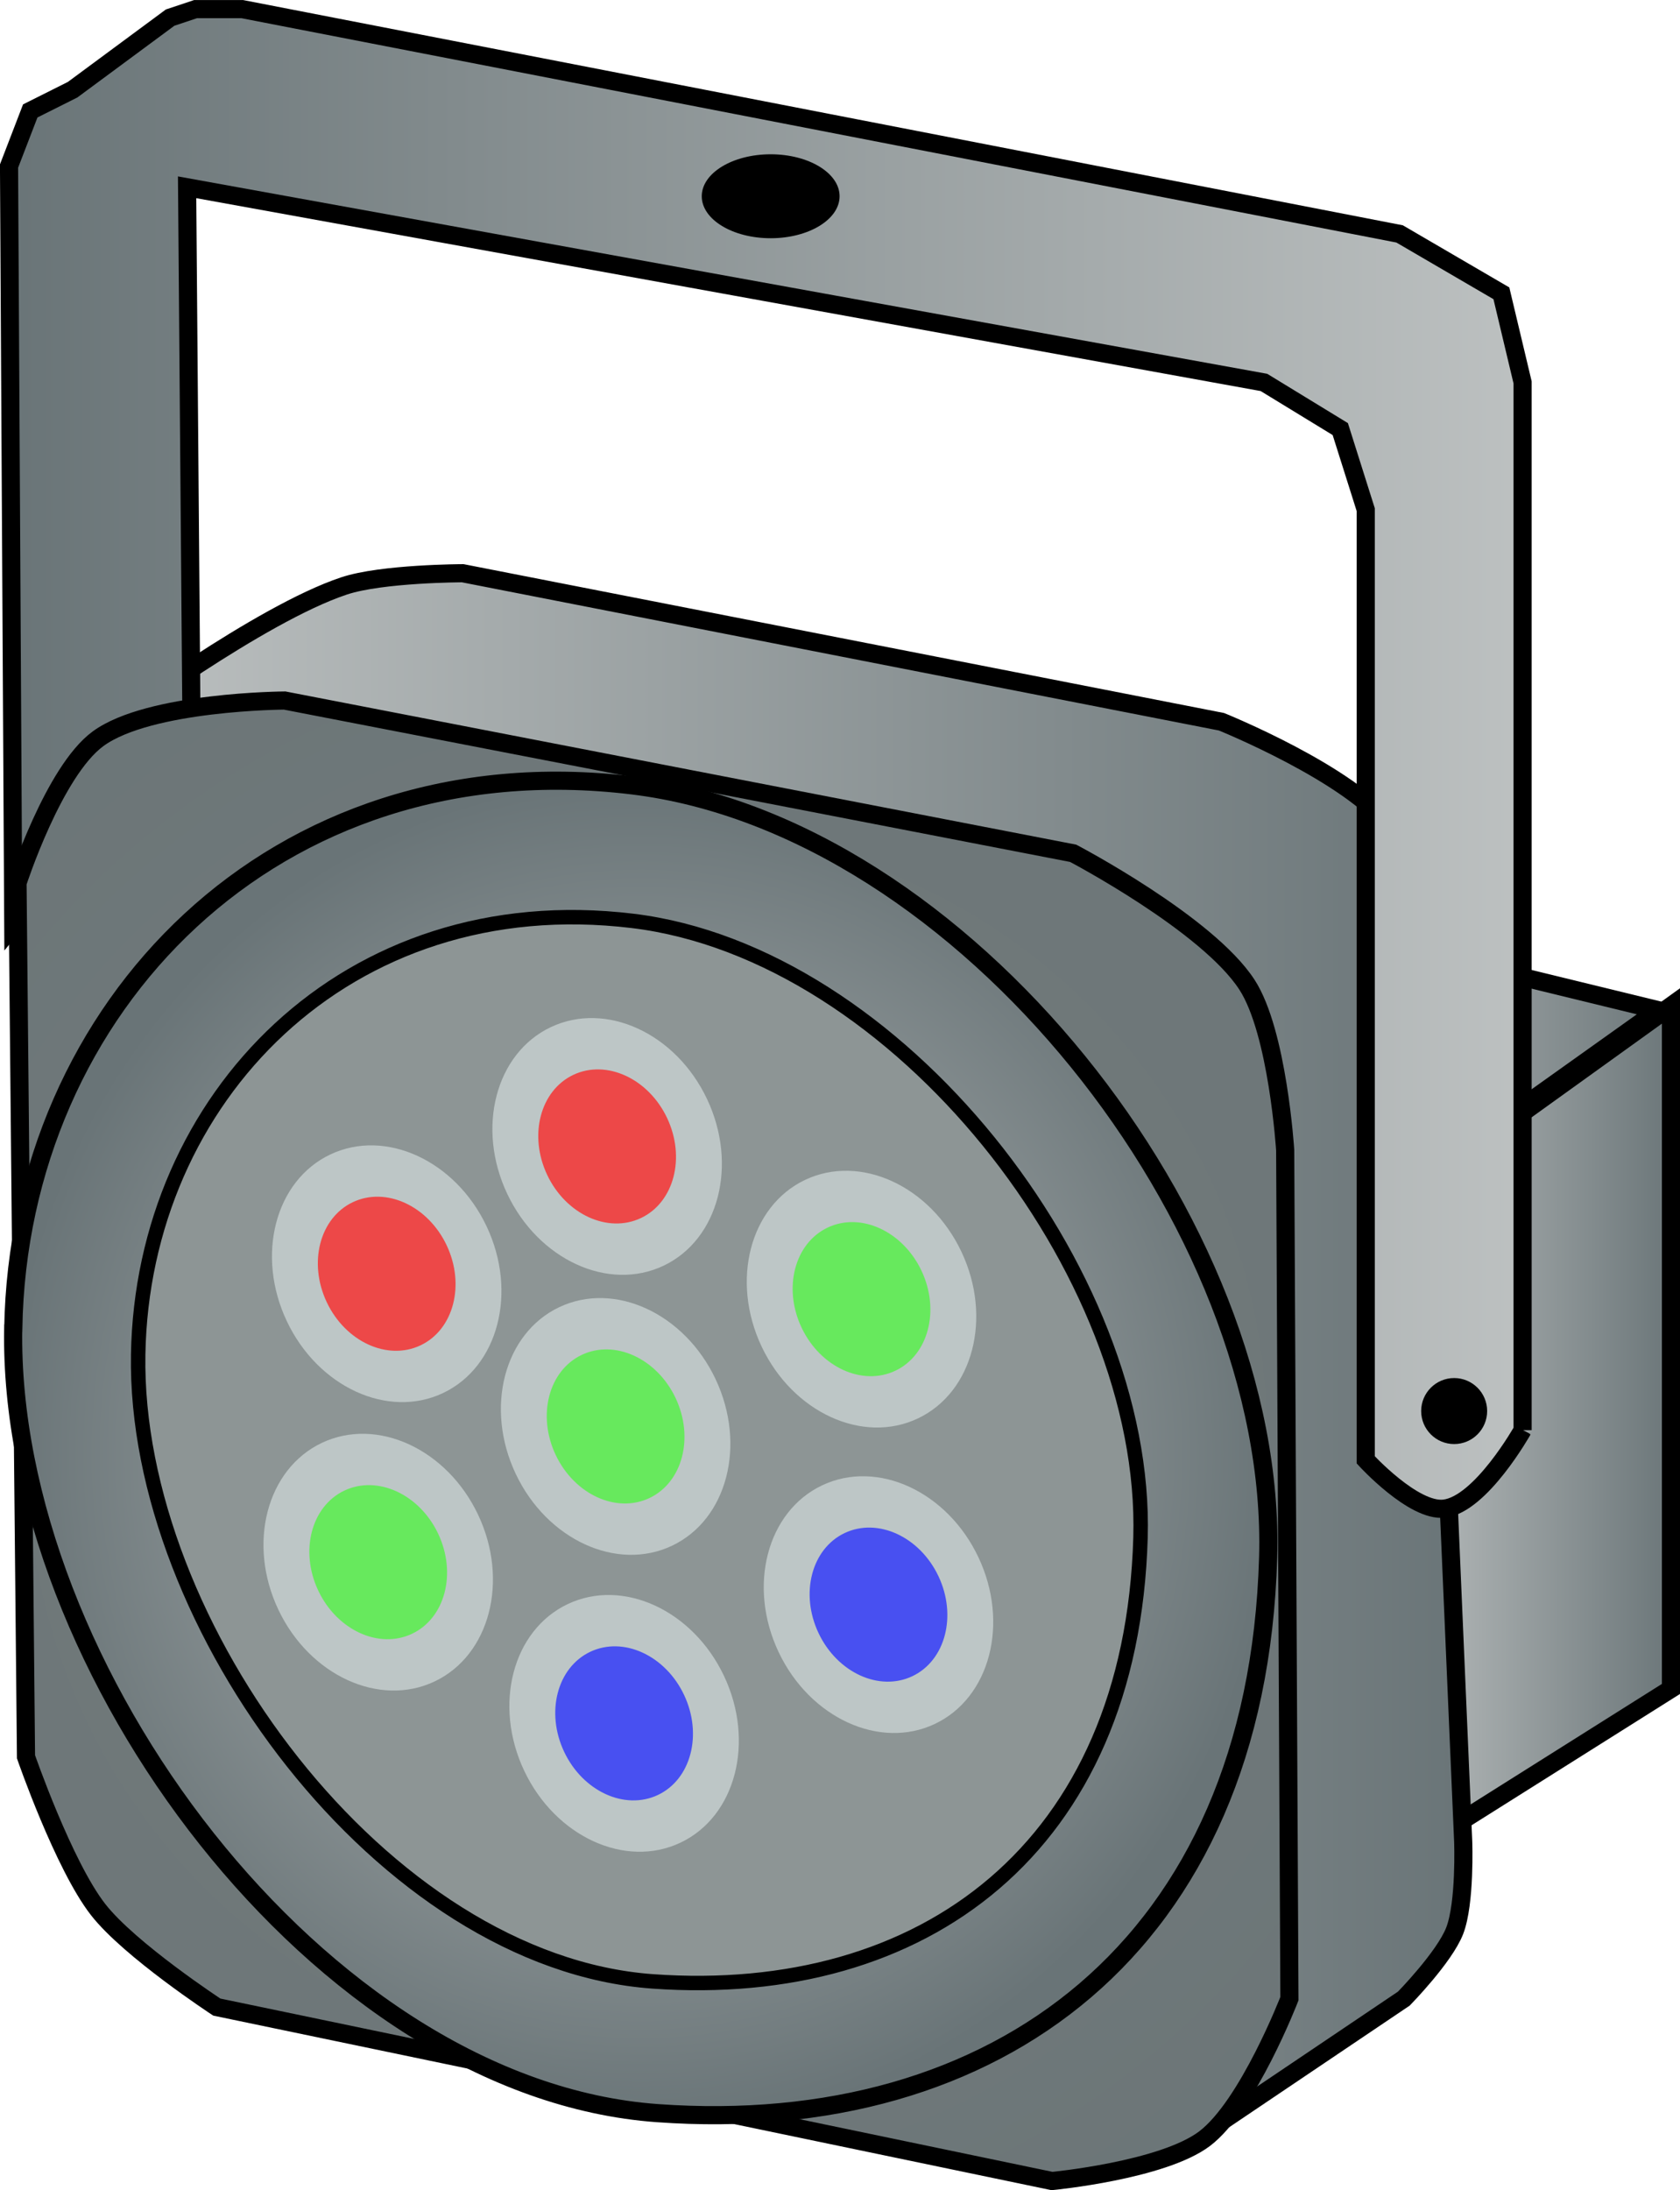 <?xml version="1.0" encoding="UTF-8" standalone="no"?>
<!-- Created with Inkscape (http://www.inkscape.org/) -->

<svg
   width="24.548mm"
   height="31.983mm"
   viewBox="0 0 24.548 31.983"
   version="1.1"
   id="svg5"
   xml:space="preserve"
   inkscape:version="1.3 (0e150ed6c4, 2023-07-21)"
   sodipodi:docname="27_ParSquareMultipleColoredLed.svg"
   xmlns:inkscape="http://www.inkscape.org/namespaces/inkscape"
   xmlns:sodipodi="http://sodipodi.sourceforge.net/DTD/sodipodi-0.dtd"
   xmlns:xlink="http://www.w3.org/1999/xlink"
   xmlns="http://www.w3.org/2000/svg"
   xmlns:svg="http://www.w3.org/2000/svg"><sodipodi:namedview
     id="namedview7"
     pagecolor="#505050"
     bordercolor="#eeeeee"
     borderopacity="1"
     inkscape:showpageshadow="0"
     inkscape:pageopacity="0"
     inkscape:pagecheckerboard="0"
     inkscape:deskcolor="#505050"
     inkscape:document-units="px"
     showgrid="false"
     inkscape:zoom="0.7550202"
     inkscape:cx="280.12496"
     inkscape:cy="15.893615"
     inkscape:window-width="1280"
     inkscape:window-height="961"
     inkscape:window-x="-8"
     inkscape:window-y="-8"
     inkscape:window-maximized="1"
     inkscape:current-layer="layer5" /><defs
     id="defs2"><linearGradient
       id="linearGradient25"
       inkscape:collect="always"><stop
         style="stop-color:#747b7b;stop-opacity:1;"
         offset="0"
         id="stop24" /><stop
         style="stop-color:#697477;stop-opacity:1;"
         offset="1"
         id="stop25" /></linearGradient><linearGradient
       inkscape:collect="always"
       xlink:href="#linearGradient231"
       id="linearGradient5"
       x1="93.907"
       y1="224.291"
       x2="113.934"
       y2="224.291"
       gradientUnits="userSpaceOnUse" /><linearGradient
       inkscape:collect="always"
       xlink:href="#linearGradient231"
       id="linearGradient7"
       x1="112.735"
       y1="225.184"
       x2="116.969"
       y2="225.184"
       gradientUnits="userSpaceOnUse" /><linearGradient
       inkscape:collect="always"
       xlink:href="#linearGradient231"
       id="linearGradient14"
       x1="111.653"
       y1="220.113"
       x2="116.964"
       y2="220.113"
       gradientUnits="userSpaceOnUse" /><linearGradient
       inkscape:collect="always"
       xlink:href="#linearGradient228"
       id="linearGradient16"
       x1="92.421"
       y1="212.14"
       x2="114.801"
       y2="212.14"
       gradientUnits="userSpaceOnUse" /><linearGradient
       id="linearGradient231"
       inkscape:collect="always"><stop
         style="stop-color:#bdc1c1;stop-opacity:1;"
         offset="0"
         id="stop231" /><stop
         style="stop-color:#697477;stop-opacity:1;"
         offset="1"
         id="stop230" /></linearGradient><linearGradient
       id="linearGradient228"
       inkscape:collect="always"><stop
         style="stop-color:#697477;stop-opacity:1;"
         offset="0"
         id="stop227" /><stop
         style="stop-color:#bdc1c1;stop-opacity:1;"
         offset="1"
         id="stop228" /></linearGradient><radialGradient
       inkscape:collect="always"
       xlink:href="#linearGradient25"
       id="radialGradient24"
       cx="101.969"
       cy="225.508"
       fx="101.969"
       fy="225.508"
       r="9.425"
       gradientTransform="matrix(1.513,-1.206,1.187,1.49,-320.08,12.566)"
       gradientUnits="userSpaceOnUse" /><radialGradient
       inkscape:collect="always"
       xlink:href="#linearGradient231"
       id="radialGradient29"
       cx="101.785"
       cy="225.613"
       fx="101.785"
       fy="225.613"
       r="9.303"
       gradientTransform="matrix(1,0,0,1.062,0,-13.9)"
       gradientUnits="userSpaceOnUse" /><inkscape:path-effect
       effect="bspline"
       id="path-effect560"
       is_visible="true"
       lpeversion="1.3"
       weight="33.333"
       steps="2"
       helper_size="0"
       apply_no_weight="true"
       apply_with_weight="true"
       only_selected="false"
       uniform="false" /><inkscape:path-effect
       effect="bspline"
       id="path-effect558"
       is_visible="true"
       lpeversion="1.3"
       weight="33.333"
       steps="2"
       helper_size="0"
       apply_no_weight="true"
       apply_with_weight="true"
       only_selected="false"
       uniform="false" /><inkscape:path-effect
       effect="bspline"
       id="path-effect556"
       is_visible="true"
       lpeversion="1.3"
       weight="33.333"
       steps="2"
       helper_size="0"
       apply_no_weight="true"
       apply_with_weight="true"
       only_selected="false"
       uniform="false" /><inkscape:path-effect
       effect="bspline"
       id="path-effect554"
       is_visible="true"
       lpeversion="1.3"
       weight="33.333"
       steps="2"
       helper_size="0"
       apply_no_weight="true"
       apply_with_weight="true"
       only_selected="false"
       uniform="false" /></defs><g
     inkscape:groupmode="layer"
     id="layer5"
     inkscape:label="Projector"
     transform="translate(-92.421,-204.468)"><path
       style="fill:url(#linearGradient7);fill-rule:evenodd;stroke:#000000;stroke-width:0.265px;stroke-linecap:butt;stroke-linejoin:miter;stroke-opacity:1"
       d="m 112.872,222.008 3.965,-2.85 v 9.974 l -3.345,2.106 z"
       id="path5" /><path
       style="fill:url(#linearGradient14);fill-rule:evenodd;stroke:#000000;stroke-width:0.265px;stroke-linecap:butt;stroke-linejoin:miter;stroke-opacity:1"
       d="m 116.651,219.22 -4.832,-1.177 0.743,4.089 z"
       id="path7" /><path
       style="fill:url(#linearGradient5);fill-rule:evenodd;stroke:#000000;stroke-width:0.265px;stroke-linecap:butt;stroke-linejoin:miter;stroke-opacity:1"
       d="m 109.899,235.698 3.035,-2.044 c 0,0 0.594,-0.606 0.743,-0.991 0.157,-0.406 0.124,-1.301 0.124,-1.301 l -0.558,-12.947 c 0,0 -0.115,-1.343 -0.496,-1.858 -0.579,-0.783 -2.478,-1.549 -2.478,-1.549 L 99.182,212.839 c 0,0 -1.183,0.002 -1.735,0.186 -1.23,0.409 -3.345,1.982 -3.345,1.982 z"
       id="path4"
       sodipodi:nodetypes="ccsccsccscc" /><path
       style="fill:url(#linearGradient16);fill-rule:evenodd;stroke:#000000;stroke-width:0.265px;stroke-linecap:butt;stroke-linejoin:miter;stroke-opacity:1"
       d="m 114.669,225.353 v -15.301 l -0.31,-1.301 -1.487,-0.867 -16.912,-3.283 H 95.279 l -0.372,0.124 -1.425,1.053 -0.619,0.31 -0.31,0.805 0.062,11.089 2.602,-3.159 -0.062,-7.62 15.735,2.85 1.115,0.681 0.372,1.177 v 13.876 c 0,0 0.699,0.764 1.146,0.712 0.537,-0.062 1.146,-1.146 1.146,-1.146 z"
       id="path14"
       sodipodi:nodetypes="cccccccccccccccccsc" /><path
       style="fill:url(#radialGradient24);fill-opacity:1;fill-rule:evenodd;stroke:#000000;stroke-width:0.265px;stroke-linecap:butt;stroke-linejoin:miter;stroke-opacity:1"
       d="m 96.58,214.698 c 0,0 -1.977,0.01 -2.726,0.558 -0.649,0.475 -1.177,2.106 -1.177,2.106 l 0.124,12.761 c 0,0 0.548,1.582 1.053,2.23 0.46,0.59 1.735,1.425 1.735,1.425 l 12.204,2.54 c 0,0 1.615,-0.154 2.23,-0.619 0.635,-0.481 1.239,-2.044 1.239,-2.044 l -0.062,-12.39 c 0,0 -0.108,-1.722 -0.558,-2.416 -0.577,-0.891 -2.54,-1.92 -2.54,-1.92 z"
       id="path3"
       sodipodi:nodetypes="csccsccsccscc" /><path
       style="fill:url(#radialGradient29);fill-opacity:1;fill-rule:evenodd;stroke:#000000;stroke-width:0.265px;stroke-linecap:butt;stroke-linejoin:miter;stroke-opacity:1"
       d="m 92.615,223.866 c 0.079,-4.677 3.809,-8.563 9.044,-7.929 4.835,0.585 9.433,6.407 9.292,11.275 -0.164,5.682 -3.982,8.468 -8.921,8.115 -4.932,-0.352 -9.5,-6.517 -9.416,-11.46 z"
       id="path1"
       sodipodi:nodetypes="sssss" /><path
       style="fill:#8d9595;fill-opacity:1;fill-rule:evenodd;stroke:#000000;stroke-width:0.211px;stroke-linecap:butt;stroke-linejoin:miter;stroke-opacity:1"
       d="m 94.44,224.249 c 0.063,-3.736 3.042,-6.839 7.224,-6.333 3.862,0.467 7.534,5.117 7.422,9.005 -0.131,4.538 -3.18,6.763 -7.125,6.482 -3.939,-0.281 -7.587,-5.205 -7.521,-9.153 z"
       id="path2"
       sodipodi:nodetypes="sssss" /><circle
       style="fill:#000000;fill-opacity:1;fill-rule:evenodd;stroke-width:0.212;stroke-linecap:round;stroke-linejoin:round"
       id="path18"
       cx="113.669"
       cy="225.074"
       r="0.482" /><ellipse
       style="fill:#000000;fill-opacity:1;fill-rule:evenodd;stroke-width:0.212;stroke-linecap:round;stroke-linejoin:round"
       id="path19"
       cx="103.682"
       cy="207.334"
       rx="1.007"
       ry="0.613" /><g
       id="g20"
       transform="matrix(0.476,-0.226,0.269,0.568,-22.167,110.595)"><circle
         style="fill:#bdc6c6;fill-opacity:1;fill-rule:evenodd;stroke-width:0.212;stroke-linecap:round;stroke-linejoin:round"
         id="path20"
         cx="118.794"
         cy="249.21"
         r="3.066" /><circle
         style="fill:#67e95d;fill-opacity:1;fill-rule:evenodd;stroke-width:0.127;stroke-linecap:round;stroke-linejoin:round"
         id="circle20"
         cx="118.794"
         cy="249.21"
         r="1.84" /></g><g
       id="g30"
       transform="matrix(0.476,-0.226,0.269,0.568,-22.291,106.506)"><circle
         style="fill:#bdc6c6;fill-opacity:1;fill-rule:evenodd;stroke-width:0.212;stroke-linecap:round;stroke-linejoin:round"
         id="circle29"
         cx="118.794"
         cy="249.21"
         r="3.066" /><circle
         style="fill:#ed4848;fill-opacity:1;fill-rule:evenodd;stroke-width:0.127;stroke-linecap:round;stroke-linejoin:round"
         id="circle30"
         cx="118.794"
         cy="249.21"
         r="1.84" /></g><g
       id="g32"
       transform="matrix(0.476,-0.226,0.269,0.568,-22.043,114.931)"><circle
         style="fill:#bdc6c6;fill-opacity:1;fill-rule:evenodd;stroke-width:0.212;stroke-linecap:round;stroke-linejoin:round"
         id="circle31"
         cx="118.794"
         cy="249.21"
         r="3.066" /><circle
         style="fill:#4850f1;fill-opacity:1;fill-rule:evenodd;stroke-width:0.127;stroke-linecap:round;stroke-linejoin:round"
         id="circle32"
         cx="118.794"
         cy="249.21"
         r="1.84" /></g><g
       id="g34"
       transform="matrix(0.476,-0.226,0.269,0.568,-18.574,108.736)"><circle
         style="fill:#bdc6c6;fill-opacity:1;fill-rule:evenodd;stroke-width:0.212;stroke-linecap:round;stroke-linejoin:round"
         id="circle33"
         cx="118.794"
         cy="249.21"
         r="3.066" /><circle
         style="fill:#67e95d;fill-opacity:1;fill-rule:evenodd;stroke-width:0.127;stroke-linecap:round;stroke-linejoin:round"
         id="circle34"
         cx="118.794"
         cy="249.21"
         r="1.84" /></g><g
       id="g36"
       transform="matrix(0.476,-0.226,0.269,0.568,-25.512,108.365)"><circle
         style="fill:#bdc6c6;fill-opacity:1;fill-rule:evenodd;stroke-width:0.212;stroke-linecap:round;stroke-linejoin:round"
         id="circle35"
         cx="118.794"
         cy="249.21"
         r="3.066" /><circle
         style="fill:#ed4848;fill-opacity:1;fill-rule:evenodd;stroke-width:0.127;stroke-linecap:round;stroke-linejoin:round"
         id="circle36"
         cx="118.794"
         cy="249.21"
         r="1.84" /></g><g
       id="g38"
       transform="matrix(0.476,-0.226,0.269,0.568,-18.326,113.197)"><circle
         style="fill:#bdc6c6;fill-opacity:1;fill-rule:evenodd;stroke-width:0.212;stroke-linecap:round;stroke-linejoin:round"
         id="circle37"
         cx="118.794"
         cy="249.21"
         r="3.066" /><circle
         style="fill:#4850f1;fill-opacity:1;fill-rule:evenodd;stroke-width:0.127;stroke-linecap:round;stroke-linejoin:round"
         id="circle38"
         cx="118.794"
         cy="249.21"
         r="1.84" /></g><g
       id="g40"
       transform="matrix(0.476,-0.226,0.269,0.568,-25.636,112.577)"><circle
         style="fill:#bdc6c6;fill-opacity:1;fill-rule:evenodd;stroke-width:0.212;stroke-linecap:round;stroke-linejoin:round"
         id="circle39"
         cx="118.794"
         cy="249.21"
         r="3.066" /><circle
         style="fill:#67e95d;fill-opacity:1;fill-rule:evenodd;stroke-width:0.127;stroke-linecap:round;stroke-linejoin:round"
         id="circle40"
         cx="118.794"
         cy="249.21"
         r="1.84" /></g></g></svg>
